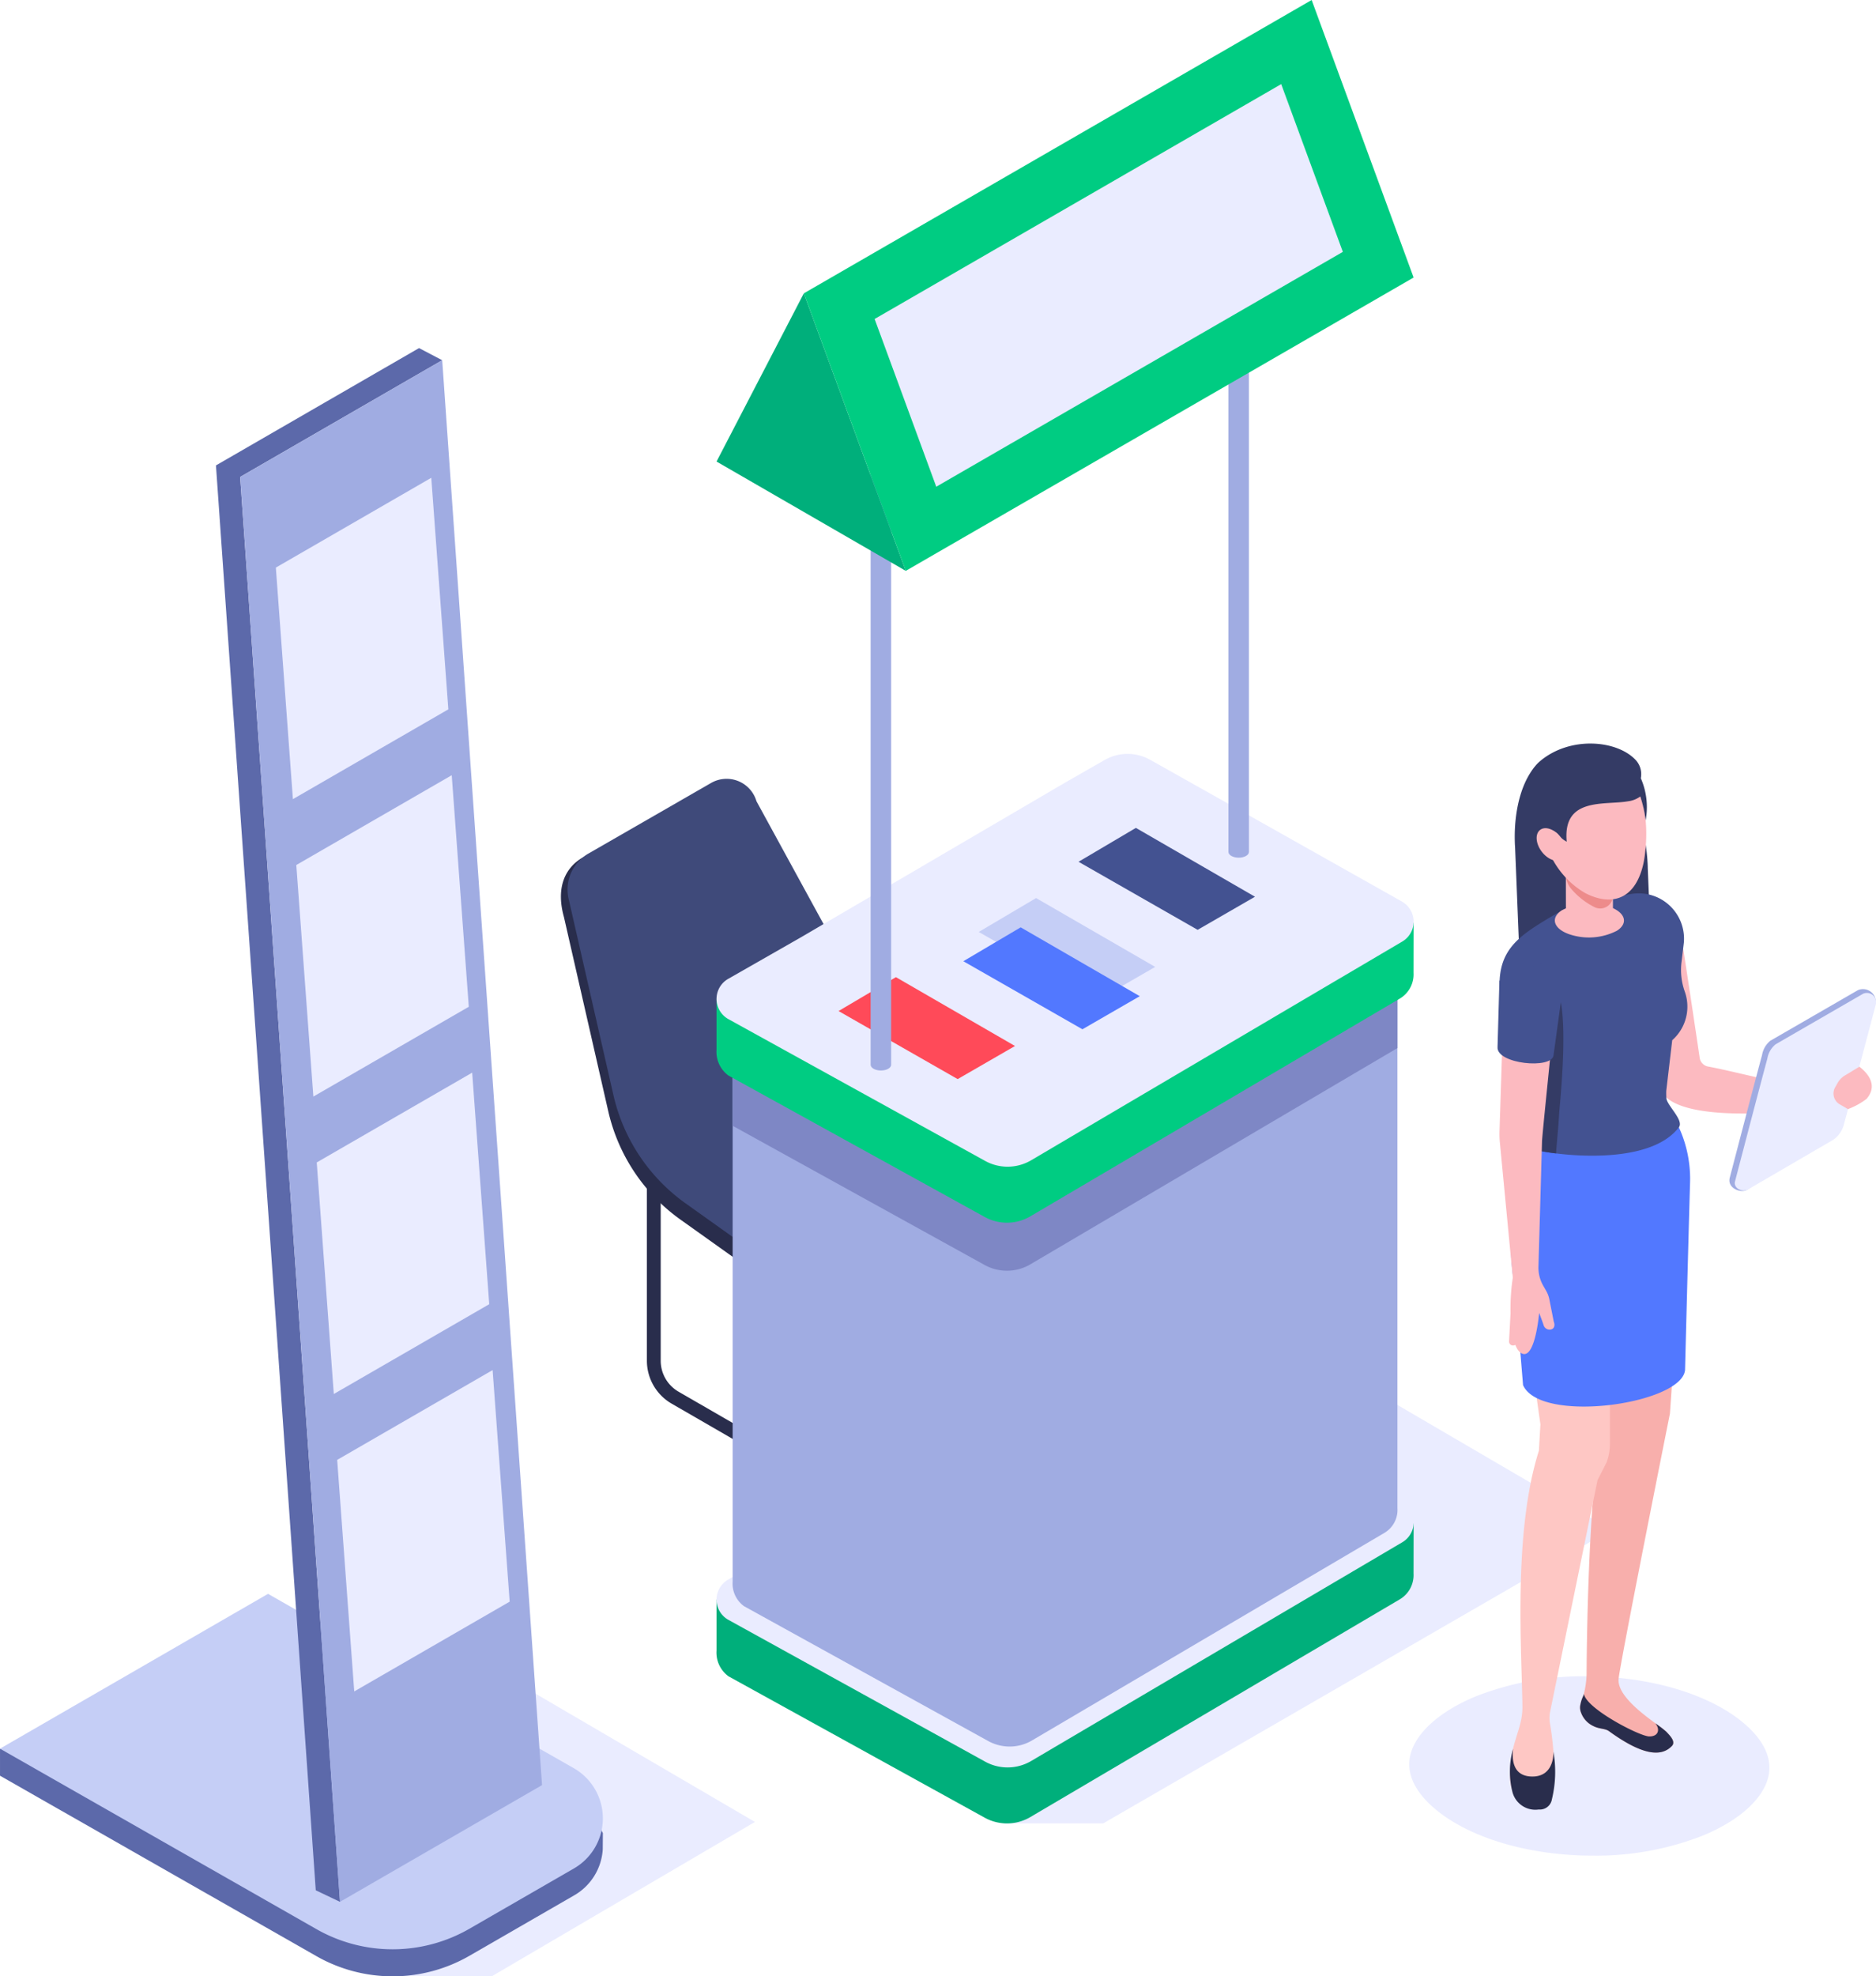 <svg xmlns="http://www.w3.org/2000/svg" width="179.946" height="189.475" viewBox="0 0 179.946 189.475">
  <g id="Grupo_118030" data-name="Grupo 118030" transform="translate(-343.112 -56.9)">
    <path id="Trazado_170543" data-name="Trazado 170543" d="M452.646,154.032,405,181.475l12.915,8.227-2.173,4.983h9.594l48.721-28.146Z" transform="translate(23.593 37.03)" fill="#eaecff" style="mix-blend-mode: multiply;isolation: isolate"/>
    <path id="Trazado_170544" data-name="Trazado 170544" d="M386.71,174.306l-24.17,14.1,12.915,8.227-2.173,4.983h9.594l25.243-14.8Z" transform="translate(7.407 44.76)" fill="#eaecff" style="mix-blend-mode: multiply;isolation: isolate"/>
    <g id="Grupo_118029" data-name="Grupo 118029" transform="translate(343.112 56.9)">
      <g id="Grupo_118007" data-name="Grupo 118007" transform="translate(53.801 74.668)">
        <path id="Trazado_170545" data-name="Trazado 170545" d="M401.243,167.21a2.692,2.692,0,0,1-1.351-.366l-9.485-5.477a4.756,4.756,0,0,1-2.372-4.108V135.867h1.325V157.26a3.429,3.429,0,0,0,1.709,2.961l9.485,5.475a1.379,1.379,0,0,0,2.068-1.193V146.758h1.325V164.5a2.711,2.711,0,0,1-2.7,2.707Z" transform="translate(-379.786 -101.463)" fill="#292d4c"/>
        <path id="Trazado_170546" data-name="Trazado 170546" d="M415.551,158.036a2.693,2.693,0,0,1-1.351-.367l-9.485-5.475a4.758,4.758,0,0,1-2.372-4.108V130.3h1.325v17.788a3.427,3.427,0,0,0,1.71,2.96l9.485,5.477a1.379,1.379,0,0,0,2.066-1.193V140.306h1.325v15.022a2.715,2.715,0,0,1-2.7,2.707Z" transform="translate(-374.332 -103.586)" fill="#5d5d75"/>
        <g id="Grupo_118006" data-name="Grupo 118006">
          <path id="Trazado_170547" data-name="Trazado 170547" d="M426.649,141.958l-10.59-4.272a17.534,17.534,0,0,1-6.622-6.779l-9.113-16.674a2.982,2.982,0,0,0-4.355-1.747l-11.814,5.59c-1.576.91-2.628,2.733-1.8,5.706l4.253,18.625a17.549,17.549,0,0,0,6.92,10.38l8.894,6.337a6.943,6.943,0,0,0,6.927.011l17.294-9.848A4.329,4.329,0,0,0,426.649,141.958Z" transform="translate(-382.063 -110.53)" fill="#292d4c"/>
          <path id="Trazado_170548" data-name="Trazado 170548" d="M426.474,142.386l-10.093-5.826a17.534,17.534,0,0,1-6.622-6.779l-9.113-16.674a2.983,2.983,0,0,0-4.355-1.747l-11.778,6.774a3.978,3.978,0,0,0-1.84,4.522l4.253,18.625a17.539,17.539,0,0,0,6.92,10.38L402.74,158a6.946,6.946,0,0,0,6.927.01l16.8-9.6A3.473,3.473,0,0,0,426.474,142.386Z" transform="translate(-381.888 -110.959)" fill="#3f4a7a"/>
        </g>
      </g>
      <g id="Grupo_118014" data-name="Grupo 118014" transform="translate(135.177 71.288)">
        <path id="Trazado_170549" data-name="Trazado 170549" d="M469.112,188.536a28.058,28.058,0,0,1-10.531,1.913c-5.856,0-11.363-1.554-14.731-4.156-1.457-1.127-3.133-2.928-2.838-5.112.305-2.253,2.688-4.5,6.374-6.013a28.058,28.058,0,0,1,10.531-1.913c5.856,0,11.363,1.554,14.731,4.156,1.459,1.127,3.134,2.928,2.838,5.112C475.183,184.776,472.8,187.023,469.112,188.536Z" transform="translate(-440.978 -83.829)" fill="#eaecff" style="mix-blend-mode: multiply;isolation: isolate"/>
        <g id="Grupo_118013" data-name="Grupo 118013" transform="translate(8.466)">
          <g id="Grupo_118008" data-name="Grupo 118008" transform="translate(1.182 47.473)">
            <path id="Trazado_170550" data-name="Trazado 170550" d="M461.1,190.136c.32.348.953.953.544,1.378-1.068,1.123-2.953.816-6.037-1.423-.376-.272-.932-.185-1.537-.507a2.263,2.263,0,0,1-1.133-1.253,1.283,1.283,0,0,1-.061-.823,3.16,3.16,0,0,1,.246-.746,1.578,1.578,0,0,0,.081-.24,8.406,8.406,0,0,0,.262-1.924s.037-18.178,1.71-25.18l-1.466-15.05,8.915-1.488-1.166,16.767s-4.839,24.177-4.925,25.469c-.1,1.51,2.157,3.216,3.547,4.235A11.006,11.006,0,0,1,461.1,190.136Z" transform="translate(-446.104 -142.881)" fill="#f8afac"/>
            <path id="Trazado_170551" data-name="Trazado 170551" d="M448.692,144.654l2.2,15.526-.144,2.525c-2.489,7.851-1.646,19.083-1.582,24.546.026,2.169-1.2,3.467-1.2,6.56,0,1.572.691,3.285,2.669,3.246s1.7-5.167,1.177-8.174a3.152,3.152,0,0,1,.021-1.188l4.539-22.167.867-1.695a5.062,5.062,0,0,0,.319-1.769V144.182Z" transform="translate(-447.961 -142.385)" fill="#fec7c4"/>
            <path id="Trazado_170552" data-name="Trazado 170552" d="M452.142,178.543s.157,2.4-2.01,2.4c-1.633,0-2.022-1.214-1.86-2.655a7.981,7.981,0,0,0-.073,4.084,2.267,2.267,0,0,0,2.537,1.732,1.168,1.168,0,0,0,1.262-.981A11.241,11.241,0,0,0,452.142,178.543Z" transform="translate(-447.964 -129.381)" fill="#292d4c"/>
            <path id="Trazado_170553" data-name="Trazado 170553" d="M461.648,179.469c-1.068,1.123-2.953.816-6.037-1.423-.376-.272-.932-.185-1.537-.507a2.263,2.263,0,0,1-1.133-1.253,1.283,1.283,0,0,1-.061-.823,3.16,3.16,0,0,1,.246-.746,1.578,1.578,0,0,0,.081-.24c.251,1.434,5.334,4.054,6.256,4.076.888.017,1.079-.664.6-1.253a10.408,10.408,0,0,1,1.036.79C461.424,178.438,462.057,179.043,461.648,179.469Z" transform="translate(-446.104 -130.835)" fill="#292d4c"/>
          </g>
          <g id="Grupo_118012" data-name="Grupo 118012">
            <g id="Grupo_118010" data-name="Grupo 118010">
              <path id="Trazado_170554" data-name="Trazado 170554" d="M461.054,119.817c-.186-4.543-2.188-8.149-4.47-8.055a2.321,2.321,0,0,0-1.2.412c-.831-1.746-2.007-2.83-3.269-2.779-2.283.094-3.983,3.851-3.8,8.392,0,.094.012.185.018.279l.412,10.254a2.457,2.457,0,0,0,3.656,2.041l6.663-3.742a4.136,4.136,0,0,0,2.109-3.776l-.112-2.749C461.062,120,461.057,119.911,461.054,119.817Z" transform="translate(-446.651 -108.175)" fill="#343b65"/>
              <path id="Trazado_170555" data-name="Trazado 170555" d="M465.233,140.912c-.2,6.9-.481,17.984-.481,17.984-.28,3.276-13.87,5.218-15.539,1.459l-.731-8.839c-.54-3.073-1.014-9.34.91-13.377l.305-.54a7.721,7.721,0,0,0,.883-2.6l1.286-.113.327-.033.222-.017.327-.028,10.637-.942a5.322,5.322,0,0,0,.414,1.04A11.813,11.813,0,0,1,465.233,140.912Z" transform="translate(-446.765 -98.845)" fill="#5278ff"/>
              <path id="Trazado_170556" data-name="Trazado 170556" d="M471.823,138.586c-2.866.229-10.013.72-12.257-1.355-.99-.914-2.751-13.725-2.751-13.725a.709.709,0,0,1,.561-.848l2.96-.559a.707.707,0,0,1,.83.577c.268,1.6,1.365,8.932,1.635,10.782a1,1,0,0,0,.815.845c2.065.38,5.336,1.261,8.786,1.894,1.548.285,4.622-3.758,5.135-2.271,0,0,2.912,1.564,1.275,3.475a6.782,6.782,0,0,1-2.995,1.3C474.323,138.6,472.21,138.554,471.823,138.586Z" transform="translate(-443.413 -103.336)" fill="#fcbac0"/>
              <path id="Trazado_170557" data-name="Trazado 170557" d="M463.245,137.868c-.019.227.007.731.007.756.094.717,1.7,2.1,1.2,2.768-2.3,3.033-8.413,2.928-11.781,2.507a23.188,23.188,0,0,1-2.934-.541,7.575,7.575,0,0,0,.938-3.077c.012-.17.026-.334.026-.5v-.145a8.129,8.129,0,0,0-.145-1.416c-.037-.189-.283-1.051-.377-1.291l-2.934-9.184c0-3.141,1.587-4.495,4.224-6.1q.406-.255.849-.51l4.086-2.361c.2-.1,1.738.743,1.939.662a5.534,5.534,0,0,1,1.467-.4,4.347,4.347,0,0,1,5.118,4.651l-.209,1.757a6.153,6.153,0,0,0,.283,2.9,4.286,4.286,0,0,1-1.189,4.7S463.252,137.8,463.245,137.868Z" transform="translate(-447.056 -104.604)" fill="#435291"/>
              <path id="Trazado_170558" data-name="Trazado 170558" d="M452.41,122.537a5.882,5.882,0,0,0,4.641-.32c1.1-.715.807-1.732-.656-2.271a5.888,5.888,0,0,0-4.641.32C450.653,120.982,450.947,122,452.41,122.537Z" transform="translate(-445.59 -104.276)" fill="#fcbac0"/>
              <path id="Trazado_170559" data-name="Trazado 170559" d="M452.382,126.248l-2.37,9.112a7.661,7.661,0,0,1,.141,1.452c-.047-.014-.1-.022-.142-.036v.112a7.69,7.69,0,0,1-.963,3.615,23.188,23.188,0,0,0,2.934.541c.065-1,.18-2.057.256-3.17.014-.207.029-.413.039-.624C452.3,136.723,453.106,129.475,452.382,126.248Z" transform="translate(-446.368 -101.749)" fill="#343b65"/>
              <path id="Trazado_170560" data-name="Trazado 170560" d="M452.448,156.821l-.42-2.124a2.716,2.716,0,0,0-.305-.819l-.286-.5a3.465,3.465,0,0,1-.456-1.819l.34-11.953c-.01-.467.975-9.721,1.1-11.445a.773.773,0,0,0-.731-.83l-3.287-.175a.773.773,0,0,0-.815.754l-.343,10.647a8.455,8.455,0,0,0,.036,1.106l1.239,12.946a19.833,19.833,0,0,0-.218,3.414l-.141,2.678a.376.376,0,0,0,.338.409.394.394,0,0,0,.264-.058c.191.482.439.8.756.872,1.175.261,1.528-3.928,1.528-3.928s.333.863.425,1.157a.6.6,0,0,0,.623.441C452.6,157.535,452.546,157.048,452.448,156.821Z" transform="translate(-447.055 -101.404)" fill="#fcbac0"/>
              <path id="Trazado_170561" data-name="Trazado 170561" d="M447.289,125.742l-.18,6.351c-.122,1.63,5.221,2.157,5.37.794l1.366-9.917Z" transform="translate(-447.108 -102.999)" fill="#435291"/>
              <g id="Grupo_118009" data-name="Grupo 118009" transform="translate(4.301 2.154)">
                <path id="Trazado_170562" data-name="Trazado 170562" d="M456.369,115.054v7.323c0,.343-.316.671-.9.883a4,4,0,0,1-3.162-.211.833.833,0,0,1-.448-.671l-.014-7.323Z" transform="translate(-449.6 -108.171)" fill="#fcbac0"/>
                <path id="Trazado_170563" data-name="Trazado 170563" d="M456.372,115.4v5.064a1.225,1.225,0,0,1-1.727,1.126,7.082,7.082,0,0,1-2.275-1.772,2.151,2.151,0,0,1-.519-1.41V115.4Z" transform="translate(-449.6 -108.04)" fill="#ed8b8b"/>
                <path id="Trazado_170564" data-name="Trazado 170564" d="M459.9,119.486c-.848,3.659-3.305,3.939-5.572,2.765a8.323,8.323,0,0,1-4.1-6.569c-.137-3.361,2.037-5.49,4.823-5.605C461.4,109.817,460.2,118.219,459.9,119.486Z" transform="translate(-450.222 -110.071)" fill="#fcbac0"/>
              </g>
              <path id="Trazado_170565" data-name="Trazado 170565" d="M450.531,110.215c2.89-2.459,7.439-2.047,9.217-.1a2,2,0,0,1,.467,1.721,6.893,6.893,0,0,1,.464,4.035,11.945,11.945,0,0,0-.514-2.287,2.5,2.5,0,0,1-1.175.461c-2.239.4-6.286-.436-5.883,3.873a2.4,2.4,0,0,1-.815-.685c-.351-.448-1.387-.7-1.49-.38-.271.843,1.7,4.419,1.7,4.419C447.731,119.192,448.088,112.294,450.531,110.215Z" transform="translate(-446.471 -108.511)" fill="#343b65"/>
              <path id="Trazado_170566" data-name="Trazado 170566" d="M452.132,115.254c.588.772.659,1.709.157,2.091s-1.385.066-1.974-.706-.659-1.709-.157-2.091S451.544,114.482,452.132,115.254Z" transform="translate(-446.072 -106.272)" fill="#fcbac0"/>
            </g>
            <g id="Grupo_118011" data-name="Grupo 118011" transform="translate(22.242 23.527)">
              <path id="Trazado_170567" data-name="Trazado 170567" d="M475.535,125.661l-8.4,4.85a2.241,2.241,0,0,0-.794,1.373c-.8,2.945-3.108,11.8-3.108,11.8-.213.993,1.087,1.454,1.652,1.126l8.021-5.285a1.586,1.586,0,0,0,.789-1.372l3.559-11.5A1.241,1.241,0,0,0,475.535,125.661Z" transform="translate(-463.21 -125.545)" fill="#a0ace2"/>
              <path id="Trazado_170568" data-name="Trazado 170568" d="M475.9,125.9l-8.4,4.85a2.245,2.245,0,0,0-.793,1.373c-.8,2.945-3.108,11.8-3.108,11.8-.138.631.707,1.059,1.272.732l8.151-4.746a2.542,2.542,0,0,0,1.039-1.517c.793-2.935,2.239-8.4,3.035-11.4A.887.887,0,0,0,475.9,125.9Z" transform="translate(-463.068 -125.444)" fill="#eaecff"/>
            </g>
            <path id="Trazado_170569" data-name="Trazado 170569" d="M472.923,130.941l-1.425.862a2,2,0,0,0-.666.7l-.24.425a1.2,1.2,0,0,0,.441,1.62l.8.463,1.394-1.791Z" transform="translate(-438.213 -99.96)" fill="#fcbac0"/>
          </g>
        </g>
      </g>
      <g id="Grupo_118028" data-name="Grupo 118028">
        <g id="Grupo_118023" data-name="Grupo 118023" transform="translate(68.729)">
          <g id="Grupo_118020" data-name="Grupo 118020" transform="translate(0 16.101)">
            <g id="Grupo_118015" data-name="Grupo 118015" transform="translate(0 113.774)">
              <path id="Trazado_170570" data-name="Trazado 170570" d="M454.966,167.27l-20.55-10.707a4.431,4.431,0,0,0-4.42-.012l-30.4,16.789-.22-3.042-6.506,2.189v4.9a2.814,2.814,0,0,0,1.152,2.461l24.51,13.518a4.427,4.427,0,0,0,4.416-.011l35.481-20.9a2.7,2.7,0,0,0,1.3-2.454l.007-4.816Z" transform="translate(-392.871 -149.007)" fill="#00af7b"/>
              <path id="Trazado_170571" data-name="Trazado 170571" d="M458.626,168.93,425.77,188.284l-2.754,1.624a4.462,4.462,0,0,1-4.431.012l-24.593-13.575a2.216,2.216,0,0,1,0-3.852l7.007-4,25.277-14.8,3.814-2.182a4.435,4.435,0,0,1,4.437.012l7.028,3.95,17.072,9.612A2.215,2.215,0,0,1,458.626,168.93Z" transform="translate(-392.871 -150.928)" fill="#eaecff"/>
            </g>
            <g id="Grupo_118016" data-name="Grupo 118016" transform="translate(1.541 57.836)">
              <path id="Trazado_170572" data-name="Trazado 170572" d="M457.759,124.027v55.236a2.555,2.555,0,0,1-1.229,2.348l-33.854,19.931a4.2,4.2,0,0,1-2.1.566,4.275,4.275,0,0,1-2.113-.552l-23.371-12.9a2.663,2.663,0,0,1-1.1-2.348V130.989l6.2-2.086.221,2.9L429.4,115.795a4.212,4.212,0,0,1,4.213.014l19.6,10.207Z" transform="translate(-393.987 -108.597)" fill="#a0ace2"/>
              <path id="Trazado_170573" data-name="Trazado 170573" d="M456.707,127.6l-31.339,18.459-2.627,1.55a4.258,4.258,0,0,1-4.227.012l-23.456-12.949a2.114,2.114,0,0,1,0-3.674l6.684-3.812,24.11-14.115,3.637-2.082a4.238,4.238,0,0,1,4.232.012l6.7,3.769,16.283,9.167A2.113,2.113,0,0,1,456.707,127.6Z" transform="translate(-393.986 -110.43)" fill="#c5cef6"/>
            </g>
            <g id="Grupo_118018" data-name="Grupo 118018" transform="translate(0 56.18)">
              <path id="Trazado_170574" data-name="Trazado 170574" d="M457.759,127.5v6.74L422.523,154.99a4.431,4.431,0,0,1-4.42.014l-24.116-13.315v-8.08l4.959-1.671.221,3.039,30.4-16.782a4.4,4.4,0,0,1,4.42.014l20.553,10.7Z" transform="translate(-392.446 -106.039)" fill="#7e87c5"/>
              <path id="Trazado_170575" data-name="Trazado 170575" d="M454.966,125.573l-20.55-10.706a4.428,4.428,0,0,0-4.42-.015l-30.4,16.79-.22-3.042-6.506,2.189v4.9a2.814,2.814,0,0,0,1.152,2.461l24.51,13.52a4.43,4.43,0,0,0,4.416-.012l35.481-20.9a2.7,2.7,0,0,0,1.3-2.454l.007-4.816Z" transform="translate(-392.871 -107.31)" fill="#00cc82"/>
              <path id="Trazado_170576" data-name="Trazado 170576" d="M458.626,127.233,425.77,146.587l-2.754,1.624a4.462,4.462,0,0,1-4.431.012l-24.593-13.575a2.216,2.216,0,0,1,0-3.852l7.007-4L426.276,112l3.814-2.182a4.435,4.435,0,0,1,4.437.012l7.028,3.95,17.072,9.612A2.215,2.215,0,0,1,458.626,127.233Z" transform="translate(-392.871 -109.231)" fill="#eaecff"/>
              <g id="Grupo_118017" data-name="Grupo 118017" transform="translate(11.704 7.095)">
                <path id="Trazado_170577" data-name="Trazado 170577" d="M434.936,120.965l-11.425-6.6-5.5,3.249,11.424,6.525Z" transform="translate(-394.991 -114.368)" fill="#435291"/>
                <path id="Trazado_170578" data-name="Trazado 170578" d="M418.27,131.326l-11.425-6.6-5.5,3.249,11.424,6.525Z" transform="translate(-401.344 -110.418)" fill="#ff4a59"/>
                <path id="Trazado_170579" data-name="Trazado 170579" d="M428.005,125.836l-11.424-6.6-5.5,3.249,11.424,6.525Z" transform="translate(-397.633 -112.511)" fill="#c5cef6"/>
                <path id="Trazado_170580" data-name="Trazado 170580" d="M426.935,127.868l-11.424-6.6-5.5,3.249,11.424,6.525Z" transform="translate(-398.041 -111.736)" fill="#5278ff"/>
              </g>
            </g>
            <g id="Grupo_118019" data-name="Grupo 118019" transform="translate(14.782)">
              <path id="Trazado_170581" data-name="Trazado 170581" d="M428.42,68.557v65.578c0,.3.441.55.985.55s.983-.246.983-.55V68.557Z" transform="translate(-394.1 -68.557)" fill="#a0ace2"/>
              <path id="Trazado_170582" data-name="Trazado 170582" d="M403.573,83.33v65.578c0,.3.441.55.985.55s.983-.246.983-.55V83.33Z" transform="translate(-403.573 -62.925)" fill="#a0ace2"/>
            </g>
          </g>
          <g id="Grupo_118022" data-name="Grupo 118022" transform="translate(0.002)">
            <path id="Trazado_170583" data-name="Trazado 170583" d="M392.872,93.387l8.372-16.126,9.779,26.606Z" transform="translate(-392.872 -49.137)" fill="#00af7b"/>
            <g id="Grupo_118021" data-name="Grupo 118021" transform="translate(8.372)">
              <path id="Trazado_170584" data-name="Trazado 170584" d="M398.934,85.024,447.645,56.9l9.78,26.607L408.713,111.63Z" transform="translate(-398.934 -56.9)" fill="#00cc82"/>
              <path id="Trazado_170585" data-name="Trazado 170585" d="M403.85,85.256l39-22.517,5.912,16.082-39,22.516Z" transform="translate(-397.059 -54.674)" fill="#eaecff"/>
            </g>
          </g>
        </g>
        <g id="Grupo_118027" data-name="Grupo 118027" transform="translate(0 33.372)">
          <g id="Grupo_118024" data-name="Grupo 118024" transform="translate(0 119.437)">
            <path id="Trazado_170586" data-name="Trazado 170586" d="M400.939,186.372l-1.153-2.2a5.509,5.509,0,0,0-1.606-1.414l-55.067-4.475v2.587l30.281,17.26a14.765,14.765,0,0,0,14.756,0l10.031-5.785a5.478,5.478,0,0,0,2.747-4.409Z" transform="translate(-343.112 -163.435)" fill="#5c69aa"/>
            <path id="Trazado_170587" data-name="Trazado 170587" d="M398.179,193.85l-10.031,5.785a14.765,14.765,0,0,1-14.756,0l-30.281-17.26,25.71-14.843,29.357,16.731A5.543,5.543,0,0,1,398.179,193.85Z" transform="translate(-343.112 -167.532)" fill="#c5cef6"/>
          </g>
          <g id="Grupo_118026" data-name="Grupo 118026" transform="translate(20.714)">
            <path id="Trazado_170588" data-name="Trazado 170588" d="M358.108,92.31l9.574,136.61,2.323,1.106-9.574-136.61,19.379-11.19-2.222-1.165Z" transform="translate(-358.108 -81.061)" fill="#5c69aa"/>
            <path id="Trazado_170589" data-name="Trazado 170589" d="M359.791,93.095l9.574,136.61,19.379-11.19L379.17,81.9Z" transform="translate(-357.467 -80.74)" fill="#a0ace2"/>
            <g id="Grupo_118025" data-name="Grupo 118025" transform="translate(5.745 12.436)">
              <path id="Trazado_170590" data-name="Trazado 170590" d="M362.268,98.673l1.637,22.2,14.909-8.609-1.637-22.2Z" transform="translate(-362.268 -90.064)" fill="#eaecff"/>
              <path id="Trazado_170591" data-name="Trazado 170591" d="M363.688,119.318l1.637,22.2,14.909-8.609-1.637-22.2Z" transform="translate(-361.726 -82.194)" fill="#eaecff"/>
              <path id="Trazado_170592" data-name="Trazado 170592" d="M365.108,139.963l1.637,22.2,14.909-8.609-1.637-22.2Z" transform="translate(-361.185 -74.323)" fill="#eaecff"/>
              <path id="Trazado_170593" data-name="Trazado 170593" d="M366.527,160.609l1.637,22.2,14.909-8.609L381.436,152Z" transform="translate(-360.644 -66.452)" fill="#eaecff"/>
            </g>
          </g>
        </g>
      </g>
    </g>
  </g>
</svg>
